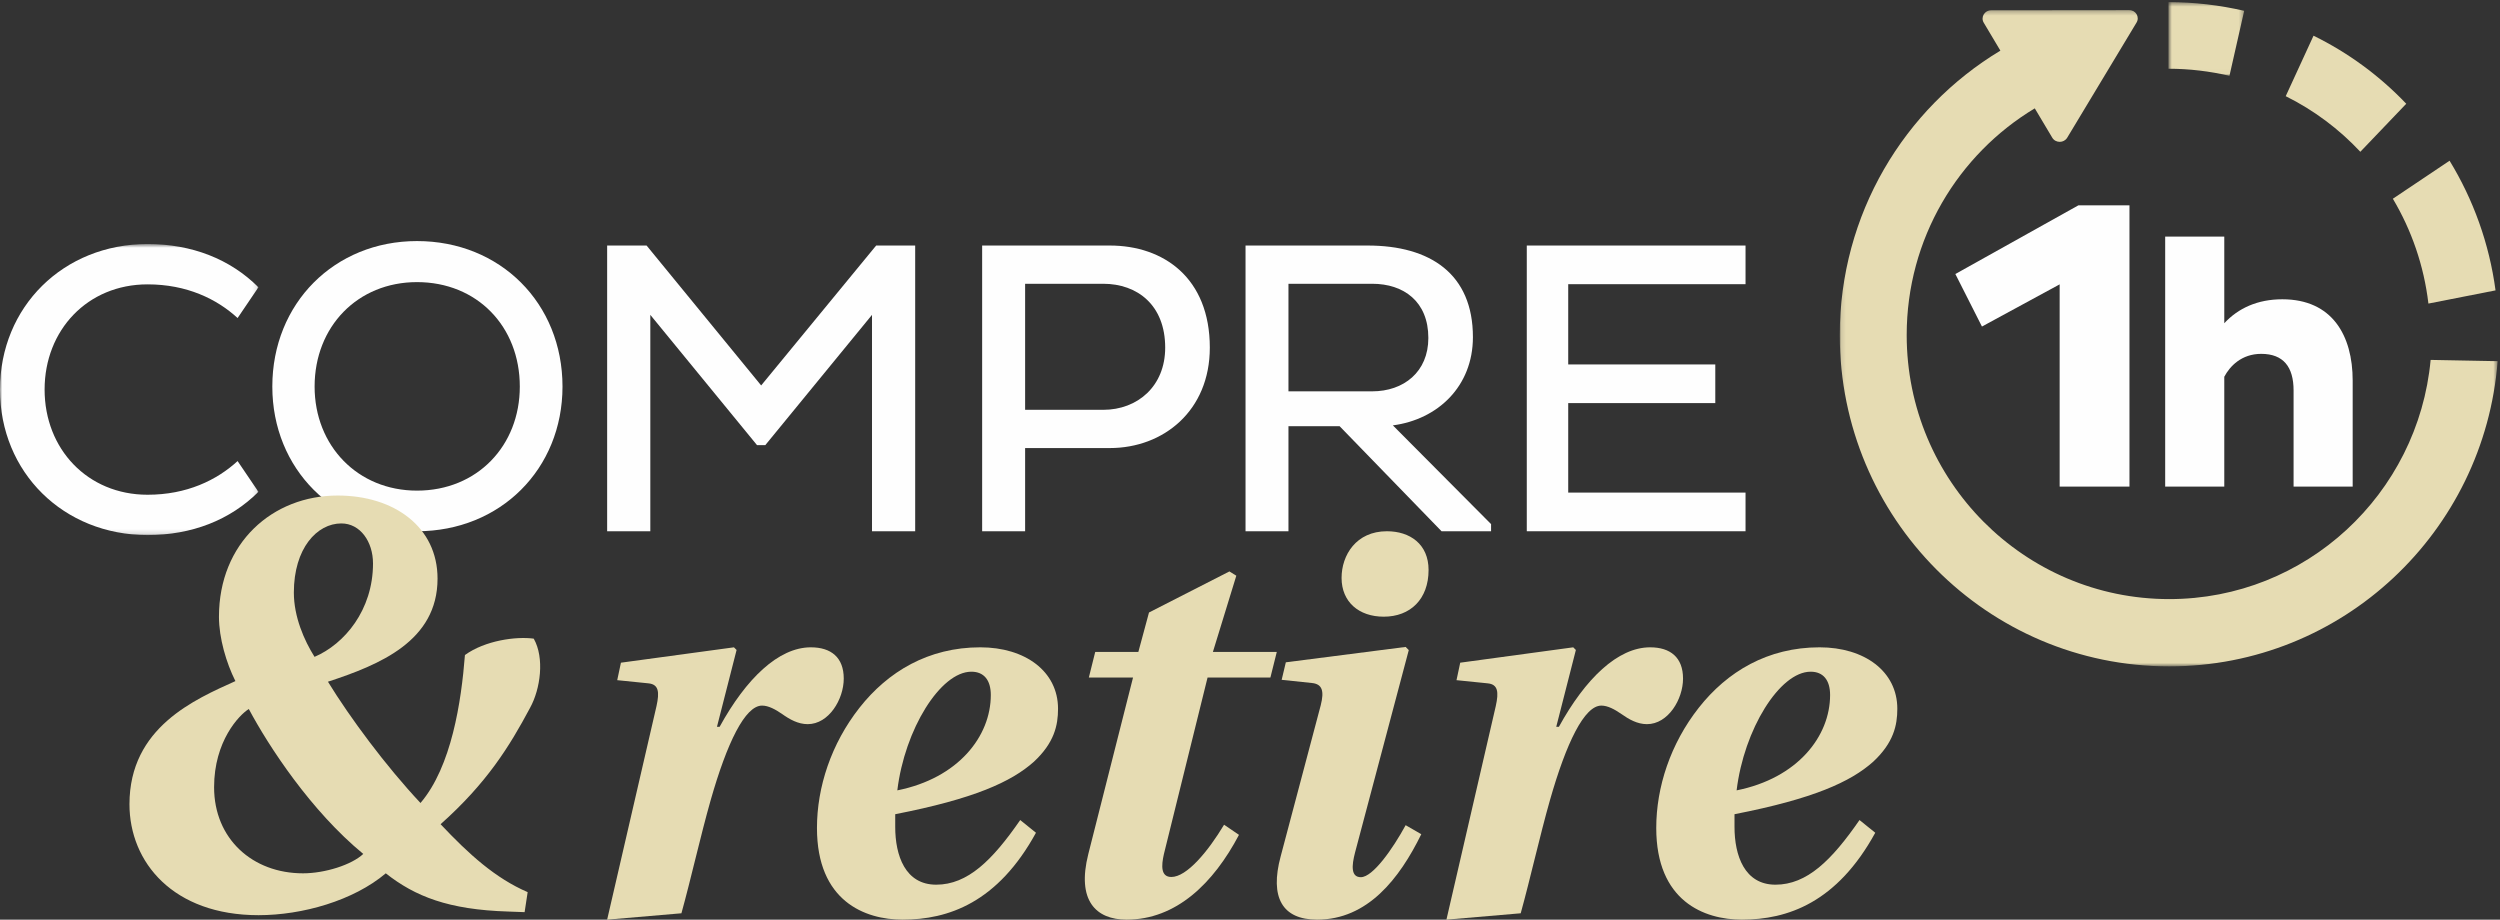 <?xml version="1.0" encoding="UTF-8"?>
<svg width="560px" height="206px" viewBox="0 0 560 206" version="1.1" xmlns="http://www.w3.org/2000/svg" xmlns:xlink="http://www.w3.org/1999/xlink">
    <rect x="0" y="0" width="560" height="206" fill="#333333" stroke="none"/>
    <!-- Generator: Sketch 52.3 (67297) - http://www.bohemiancoding.com/sketch -->
    <title>Group 42</title>
    <desc>Created with Sketch.</desc>
    <defs>
        <polygon id="path-1" points="0.731 0.476 17.697 0.476 17.697 16.984 0.731 16.984"></polygon>
        <polygon id="path-3" points="0.108 0.259 147.469 0.259 147.469 147.27 0.108 147.27"></polygon>
        <polygon id="path-5" points="0 0.663 57.89 0.663 57.89 65.856 0 65.856"></polygon>
    </defs>
    <g id="Page-1" stroke="none" stroke-width="1" fill="none" fill-rule="evenodd">
        <g id="tablet01" transform="translate(-104, -104)">
            <g id="Group-42" transform="translate(104, 104)">
                <g>
                    <g id="Group-3" transform="translate(485, 0)">
                        <mask id="mask-2" fill="white">
                            <use xlink:href="#path-1"></use>
                        </mask>
                        <g id="Clip-2"></g>
                        <path d="M17.697,2.424 C12.245,1.162 6.571,0.476 0.731,0.476 L0.731,15.397 C5.437,15.397 10.009,15.959 14.399,16.984 L17.697,2.424 Z" id="Fill-1" fill="#E6DCB3" mask="url(#mask-2)"></path>
                    </g>
                    <path d="M528.714,34 L539,23.24 C533.053,17.006 526.034,11.82 518.229,8 L512,21.546 C518.301,24.668 523.951,28.907 528.714,34" id="Fill-4" fill="#E6DCB3"></path>
                    <path d="M559,65.046 C557.594,54.519 554.007,44.681 548.705,36 L536,44.517 C540.183,51.544 542.963,59.499 543.963,68 L559,65.046 Z" id="Fill-6" fill="#E6DCB3"></path>
                    <g id="Group-10" transform="translate(412, 2)">
                        <mask id="mask-4" fill="white">
                            <use xlink:href="#path-3"></use>
                        </mask>
                        <g id="Clip-9"></g>
                        <path d="M132.463,78.619 C129.672,108.673 104.53,132.199 73.913,132.199 C41.431,132.199 15.099,105.719 15.099,73.058 C15.099,51.469 26.609,32.594 43.79,22.27 L47.71,28.848 C48.45,30.087 50.307,30.086 51.055,28.844 L66.59,3.046 C67.336,1.806 66.414,0.257 64.927,0.259 L34.038,0.292 C32.551,0.293 31.616,1.844 32.356,3.083 L36.086,9.343 C14.542,22.302 0.108,45.977 0.108,73.058 C0.108,114.044 33.152,147.27 73.913,147.27 C112.716,147.27 144.501,117.152 147.469,78.903 L132.463,78.619 Z" id="Fill-8" fill="#E6DCB3" mask="url(#mask-4)"></path>
                    </g>
                    <g id="Group-13" transform="translate(0, 54)">
                        <mask id="mask-6" fill="white">
                            <use xlink:href="#path-5"></use>
                        </mask>
                        <g id="Clip-12"></g>
                        <path d="M33.053,56.822 C41.83,56.822 48.553,53.562 53.221,49.278 L57.89,56.17 C51.541,62.503 42.95,65.856 33.053,65.856 C14.192,65.856 -0,51.792 -0,33.26 C-0,14.725 14.192,0.663 33.053,0.663 C42.95,0.663 51.541,4.015 57.89,10.348 L53.221,17.24 C48.553,12.956 41.83,9.697 33.053,9.697 C19.608,9.697 9.991,19.941 9.991,33.26 C9.991,46.577 19.608,56.822 33.053,56.822" id="Fill-11" fill="#FEFEFE" mask="url(#mask-6)"></path>
                    </g>
                    <path d="M93.408,109.9 C106.872,109.9 116.437,99.871 116.437,86.593 C116.437,73.129 106.872,63.193 93.408,63.193 C80.129,63.193 70.472,73.129 70.472,86.593 C70.472,99.871 80.129,109.9 93.408,109.9 M93.408,54 C112.072,54 126,67.929 126,86.593 C126,105.071 112.072,119 93.408,119 C74.93,119 61,105.071 61,86.593 C61,67.929 74.93,54 93.408,54" id="Fill-14" fill="#FEFEFE"></path>
                    <polygon id="Fill-16" fill="#FEFEFE" points="195.329 70.529 171.43 99.705 169.57 99.705 145.671 70.529 145.671 119 136 119 136 55 144.835 55 170.5 86.341 196.259 55 205 55 205 119 195.329 119"></polygon>
                    <path d="M229.626,63.565 L229.626,91.8 L247.12,91.8 C254.802,91.8 261.003,86.529 261.003,77.871 C261.003,68.365 254.802,63.565 247.12,63.565 L229.626,63.565 Z M220,55 L248.6,55 C260.633,55 271,62.247 271,77.871 C271,91.989 260.633,100.365 248.6,100.365 L229.626,100.365 L229.626,119 L220,119 L220,55 Z" id="Fill-18" fill="#FEFEFE"></path>
                    <path d="M288.614,63.565 L288.614,87.659 L307.378,87.659 C314.404,87.659 319.95,83.33 319.95,75.706 C319.95,67.518 314.404,63.565 307.378,63.565 L288.614,63.565 Z M279,55 L306.362,55 C320.32,55 329.934,61.306 329.934,75.518 C329.934,86.529 322.076,93.964 312,95.283 L334,117.4 L334,119 L322.908,119 L300.076,95.471 L288.614,95.471 L288.614,119 L279,119 L279,55 Z" id="Fill-20" fill="#FEFEFE"></path>
                    <polygon id="Fill-22" fill="#FEFEFE" points="342 119 342 55 391 55 391 63.658 351.281 63.658 351.281 81.635 384.225 81.635 384.225 90.294 351.281 90.294 351.281 110.341 391 110.341 391 119"></polygon>
                    <polygon id="Fill-24" fill="#FEFEFE" points="465.552 46 477 46 477 109 461.362 109 461.362 63.696 443.957 73.146 438 61.379"></polygon>
                    <path d="M498.238,53 L498.238,72.403 C501.39,69.011 505.724,67.039 511.241,67.039 C522.43,67.039 527,75.163 527,85.259 L527,109 L513.762,109 L513.762,87.467 C513.762,82.183 511.477,79.264 506.512,79.264 C502.099,79.264 499.499,82.025 498.238,84.392 L498.238,109 L485,109 L485,53 L498.238,53 Z" id="Fill-26" fill="#FEFEFE"></path>
                    <path d="M136,206 L147.054,158.171 C147.765,154.969 147.527,153.307 145.27,153.071 L138.258,152.358 L139.09,148.442 L164.404,145 L164.996,145.592 L160.599,162.803 L161.195,162.803 C167.136,152.001 174.385,145 181.632,145 C186.148,145 189,147.254 189,152.001 C189,156.63 185.675,162.21 180.921,162.21 C178.78,162.21 176.879,161.139 175.217,159.954 C173.671,158.885 172.126,158.054 170.698,158.054 C166.899,158.054 162.856,166.364 159.172,179.299 C156.915,187.249 154.776,196.861 152.638,204.576 L136,206 Z" id="Fill-28" fill="#E6DCB3"></path>
                    <path d="M221.941,155.681 C221.941,152.358 220.412,150.461 217.588,150.461 C210.649,150.461 202.648,163.394 201,177.043 C214.647,174.312 221.941,164.939 221.941,155.681 Z M232.058,186.536 C223.471,202.201 212.413,206 202.177,206 C193.707,206 183,201.847 183,185.469 C183,176.329 186.177,166.6 192.53,158.529 C198.882,150.461 207.941,145 219.589,145 C229.587,145 237,150.34 237,158.768 C237,162.447 236.177,166.364 231.588,170.632 C226.53,175.143 218.176,178.94 200.53,182.382 L200.53,185.234 C200.53,191.64 202.765,198.169 209.706,198.169 C216.764,198.169 222.294,192.708 228.529,183.688 L232.058,186.536 Z" id="Fill-30" fill="#E6DCB3"></path>
                    <path d="M277.532,187.008 C271.807,197.878 263.458,206 252.366,206 C245.449,206 241.154,201.699 243.779,191.309 L253.799,151.769 L243.899,151.769 L245.329,146.036 L254.99,146.036 L257.375,137.198 L275.386,128 L276.935,128.958 L271.688,146.036 L286,146.036 L284.569,151.769 L270.494,151.769 L260.715,191.309 C260.119,193.936 259.999,196.443 262.387,196.443 C265.841,196.443 270.616,190.711 274.191,184.738 L277.532,187.008 Z" id="Fill-32" fill="#E6DCB3"></path>
                    <path d="M300.513,129.458 C300.513,124.349 303.781,119 310.664,119 C315.798,119 320,121.854 320,127.675 C320,134.212 315.916,138.137 309.964,138.137 C304.363,138.137 300.513,134.807 300.513,129.458 Z M318.367,186.863 C313.465,196.848 306.346,206 295.03,206 C287.21,206 284.409,201.006 286.862,191.855 L295.844,157.983 C296.66,154.774 296.195,153.229 293.862,152.992 L287.093,152.281 L288.027,148.357 L314.864,144.912 L315.565,145.622 L303.546,190.906 C302.73,193.994 302.613,196.49 304.83,196.49 C307.514,196.49 311.948,190.191 314.864,184.842 L318.367,186.863 Z" id="Fill-34" fill="#E6DCB3"></path>
                    <path d="M324,206 L335.051,158.171 C335.764,154.969 335.528,153.307 333.267,153.071 L326.257,152.358 L327.09,148.442 L352.402,145 L352.996,145.592 L348.599,162.803 L349.193,162.803 C355.133,152.001 362.384,145 369.632,145 C374.149,145 377,147.254 377,152.001 C377,156.63 373.675,162.21 368.919,162.21 C366.781,162.21 364.879,161.139 363.216,159.954 C361.671,158.885 360.127,158.054 358.701,158.054 C354.897,158.054 350.856,166.364 347.171,179.299 C344.915,187.249 342.776,196.861 340.638,204.576 L324,206 Z" id="Fill-36" fill="#E6DCB3"></path>
                    <path d="M409.942,155.681 C409.942,152.358 408.41,150.461 405.589,150.461 C398.647,150.461 390.647,163.394 389.001,177.043 C402.649,174.312 409.942,164.939 409.942,155.681 Z M420.058,186.536 C411.471,202.201 400.412,206 390.177,206 C381.707,206 371,201.847 371,185.469 C371,176.329 374.174,166.6 380.53,158.529 C386.883,150.461 395.942,145 407.588,145 C417.588,145 425,150.34 425,158.768 C425,162.447 424.176,166.364 419.589,170.632 C414.53,175.143 406.177,178.94 388.53,182.382 L388.53,185.234 C388.53,191.64 390.766,198.169 397.706,198.169 C404.765,198.169 410.295,192.708 416.529,183.688 L420.058,186.536 Z" id="Fill-38" fill="#E6DCB3"></path>
                    <path d="M76.461,117.248 C71.005,117.248 65.823,122.817 65.823,132.734 C65.823,138.167 68.14,143.465 70.458,147.135 C77.144,144.279 83.554,136.674 83.554,126.214 C83.554,121.323 80.689,117.248 76.461,117.248 M67.868,195.625 C72.779,195.625 78.78,193.724 81.372,191.279 C69.642,181.636 60.23,167.236 55.73,158.814 C53.548,160.172 47.957,166.015 47.957,176.337 C47.957,187.884 56.549,195.625 67.868,195.625 M98.01,129.609 C98.01,143.601 85.053,148.9 73.459,152.704 C78.371,160.715 86.416,171.584 94.191,179.869 C101.146,171.719 103.329,157.184 104.146,146.725 C108.648,143.465 115.603,142.514 119.559,143.058 C122.014,147.403 121.059,154.332 118.741,158.542 C114.104,167.236 109.057,175.386 98.691,184.624 C105.1,191.416 110.967,196.716 118.195,199.839 L117.513,204.321 L113.83,204.184 C100.463,203.778 92.963,200.789 86.416,195.625 C79.189,201.739 67.732,205 57.912,205 C38.82,205 29,193.181 29,180.142 C29,162.891 43.729,156.64 52.73,152.565 C50.684,148.49 49.047,142.924 49.047,138.167 C49.047,121.596 61.05,111 75.644,111 C88.326,111 98.01,118.064 98.01,129.609" id="Fill-40" fill="#E6DCB3"></path>
                </g>
            </g>
        </g>
    </g>
</svg>